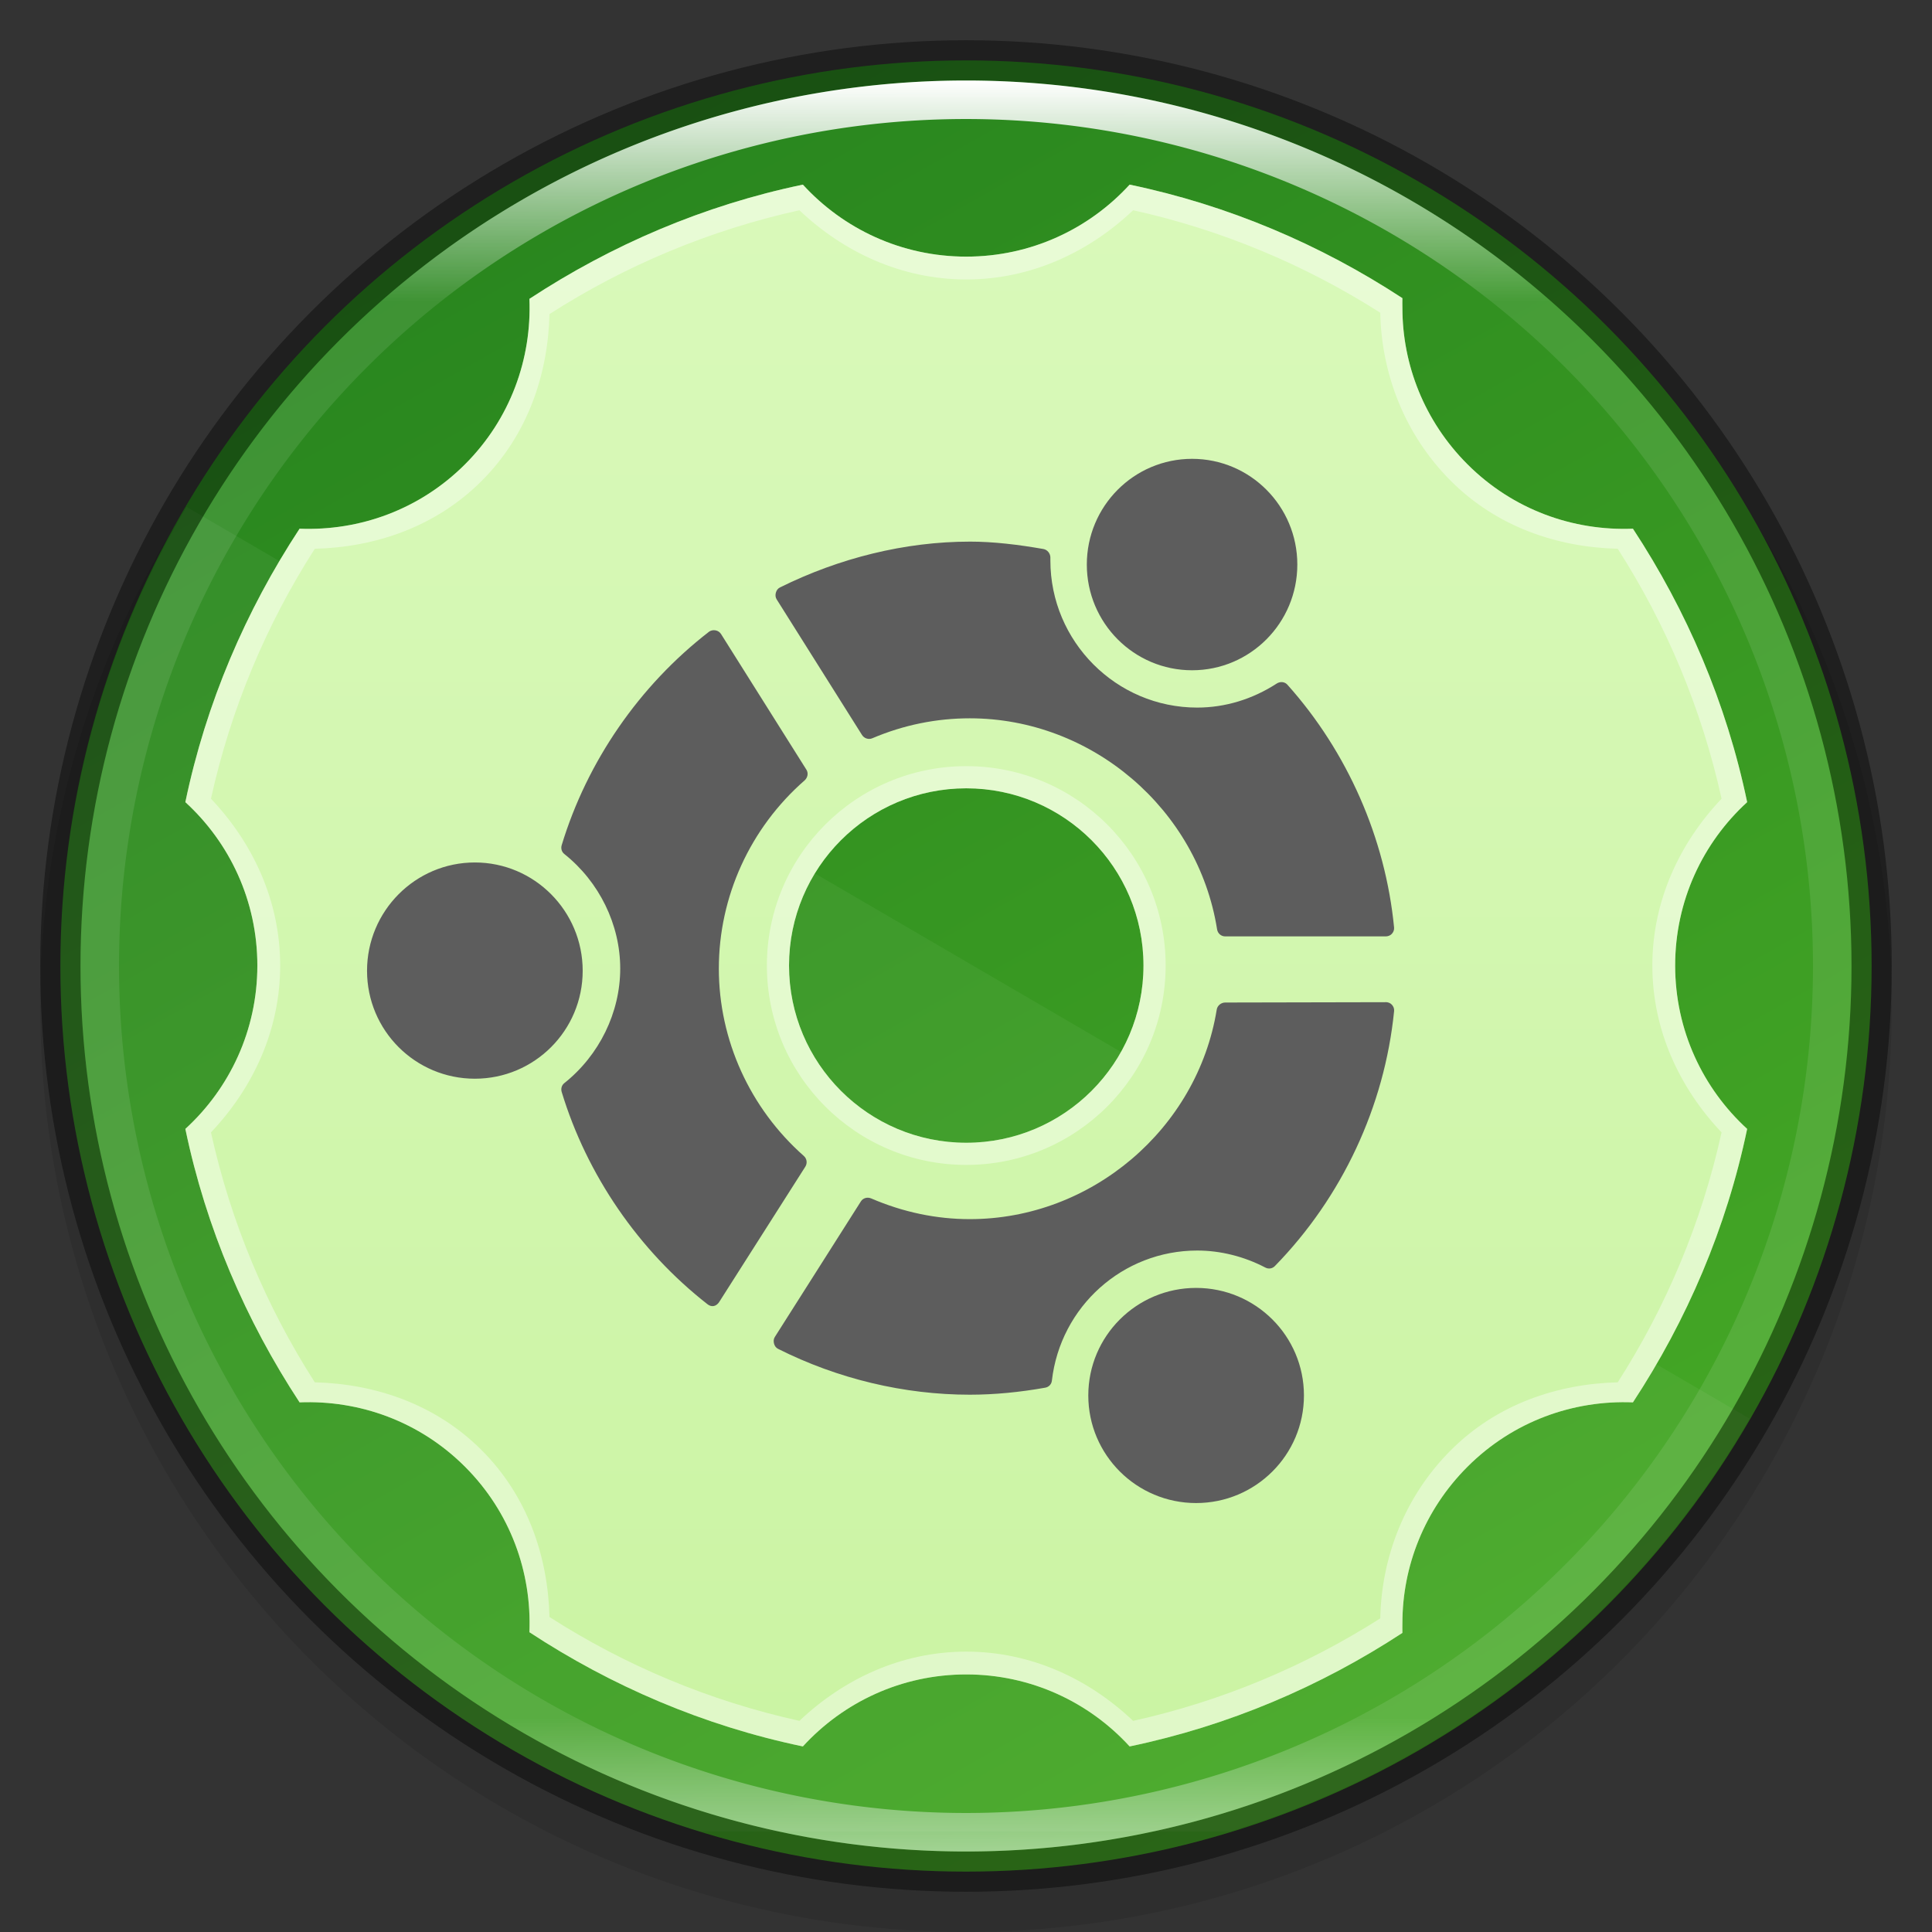 <svg width="48" height="48" version="1" xmlns="http://www.w3.org/2000/svg" xmlns:xlink="http://www.w3.org/1999/xlink">
 <rect width="100%" height="100%" fill="#333333" stroke="none"/>
 <defs>
  <linearGradient id="linearGradient8588" x1="13.735" x2="38.1" y1="249.69" y2="292.77" gradientTransform="matrix(.945 0 0 .945 .5 -233.13)" gradientUnits="userSpaceOnUse">
   <stop stop-color="#28851e" offset="0"/>
   <stop stop-color="#46a926" offset="1"/>
  </linearGradient>
  <linearGradient id="linearGradient986" x1="12.75" x2="83.25" y1="48" y2="48" gradientTransform="matrix(0 -7.171 7.171 0 -1203.5 633.52)" gradientUnits="userSpaceOnUse">
   <stop stop-color="#a8e66c" offset="0"/>
   <stop stop-color="#dbfabd" offset="1"/>
  </linearGradient>
  <linearGradient id="linearGradient8590" x1="96" x2="96" y1="4" y2="188" gradientTransform="matrix(.239 0 0 .239 1.044 1.044)" gradientUnits="userSpaceOnUse">
   <stop stop-color="#fff" offset="0"/>
   <stop stop-color="#fff" stop-opacity=".098" offset=".125"/>
   <stop stop-color="#fff" stop-opacity=".098" offset=".925"/>
   <stop stop-color="#fff" stop-opacity=".498" offset="1"/>
  </linearGradient>
 </defs>
 <circle transform="scale(-1)" cx="-24" cy="-25" r="23" enable-background="new" opacity=".1"/>
 <circle cx="24" cy="24" r="22.5" enable-background="new" fill="url(#linearGradient8588)"/>
 <path d="m4.635 12.594a22.5 22.5 0 0 0-3.135 11.406 22.5 22.5 0 0 0 15.875 21.5h13.186a22.5 22.5 0 0 0 12.904-10.256z" enable-background="new" fill="#fff" opacity=".05"/>
 <g transform="matrix(.277 0 0 .277 42.921 -10.661)" enable-background="new" stroke-width="13.382">
  <path d="m-82.938 55.047c-8.9 1.854-17.177 5.419-24.527 10.245 0.214 5.356-1.691 10.757-5.775 14.84-4.083 4.083-9.485 5.989-14.84 5.775-4.826 7.35-8.391 15.627-10.245 24.527 3.97 3.633 6.458 8.848 6.458 14.654 0 5.806-2.487 11.021-6.458 14.654 1.855 8.9 5.419 17.177 10.245 24.527 5.356-0.214 10.757 1.691 14.84 5.775 4.083 4.083 5.989 9.485 5.775 14.84 7.35 4.826 15.627 8.391 24.527 10.245 3.633-3.97 8.848-6.458 14.654-6.458 5.806 0 11.021 2.487 14.654 6.458 8.871-1.848 17.132-5.381 24.465-10.183-0.013-0.287 0-0.583 0-0.869 0-5.085 1.957-10.153 5.837-14.033 4.083-4.083 9.485-5.989 14.84-5.775 4.826-7.35 8.391-15.627 10.245-24.527-3.97-3.633-6.458-8.848-6.458-14.654 0-5.806 2.487-11.021 6.458-14.654-1.855-8.9-5.419-17.177-10.245-24.527-5.356 0.214-10.757-1.691-14.84-5.775-3.88-3.88-5.837-8.948-5.837-14.033 0-0.287-0.013-0.583 0-0.869-7.333-4.802-15.594-8.335-24.465-10.183-3.633 3.97-8.848 6.458-14.654 6.458-5.806 0-11.021-2.487-14.654-6.458zm14.654 54.146c8.779 0 15.896 7.117 15.896 15.896 0 8.779-7.117 15.896-15.896 15.896-8.779 0-15.896-7.117-15.896-15.896 0-8.779 7.117-15.896 15.896-15.896z" fill="url(#linearGradient986)"/>
  <path d="m-48.03 79.641c-5.216 0-9.44 4.247-9.44 9.482 0 5.235 4.224 9.482 9.44 9.482 5.216 0 9.44-4.247 9.44-9.482 0-5.235-4.224-9.482-9.44-9.482zm-19.935 7.426c-5.822 7.42e-4 -11.724 1.476-17.031 4.111-0.189 0.094-0.306 0.261-0.363 0.464-0.057 0.204-0.046 0.418 0.066 0.597l7.657 12.167c0.194 0.309 0.588 0.44 0.924 0.298 2.834-1.204 5.775-1.79 8.746-1.79 10.93 0 20.466 8.136 22.18 18.93 0.057 0.363 0.361 0.63 0.726 0.63h14.39c0.21 0 0.42-0.076 0.561-0.232 0.141-0.156 0.218-0.353 0.198-0.564-0.776-8.009-4.185-15.764-9.572-21.782-0.243-0.273-0.65-0.299-0.957-0.099-2.172 1.409-4.636 2.155-7.129 2.155-7.272 0-13.169-5.935-13.169-13.195 7.57e-4 -0.004 0-0.253 0-0.265 0-0.362-0.27-0.701-0.627-0.763-2.274-0.396-4.481-0.663-6.601-0.663zm-23.104 7.957c-0.1 0.022-0.215 0.067-0.297 0.133-6.242 4.829-10.923 11.62-13.202 19.129-0.089 0.294-0.01 0.605 0.231 0.796 3.137 2.496 5.017 6.337 5.017 10.278 0 3.94-1.879 7.782-5.017 10.277-0.239 0.19-0.32 0.502-0.231 0.796 2.261 7.446 6.905 14.211 13.07 19.03 0.165 0.13 0.354 0.202 0.561 0.166 0.206-0.037 0.383-0.188 0.495-0.365l7.723-12.134c0.197-0.31 0.143-0.718-0.132-0.961-4.838-4.276-7.624-10.408-7.624-16.809 0-6.449 2.801-12.597 7.69-16.875 0.276-0.242 0.361-0.65 0.165-0.961l-7.657-12.168c-0.112-0.177-0.289-0.295-0.495-0.331-0.103-0.015-0.197-0.022-0.297 0zm-21.289 20.82c-5.338 0-9.671 4.356-9.671 9.714 0 5.358 4.332 9.681 9.671 9.681 5.338 0 9.671-4.322 9.671-9.681 0-5.358-4.332-9.714-9.671-9.714zm81.689 12.532-14.39 0.03c-0.363 7.5e-4 -0.701 0.27-0.759 0.63-1.737 10.714-11.247 18.798-22.147 18.798-3.006 0-5.98-0.623-8.845-1.857-0.335-0.143-0.727-0.045-0.924 0.265l-7.723 12.167c-0.113 0.178-0.122 0.393-0.066 0.597 0.056 0.204 0.175 0.37 0.363 0.464 5.349 2.69 11.307 4.111 17.196 4.111 2.184 0 4.464-0.219 6.766-0.63 0.323-0.06 0.556-0.303 0.594-0.63 0.767-6.654 6.37-11.67 13.037-11.67 2.067 0 4.194 0.524 6.106 1.525 0.291 0.152 0.628 0.103 0.858-0.133 6.028-6.175 9.839-14.316 10.694-22.876 0.021-0.21-0.056-0.406-0.198-0.564-0.142-0.157-0.351-0.233-0.561-0.232zm-16.998 25.627c-5.338 0-9.671 4.317-9.671 9.648 0 5.331 4.332 9.648 9.671 9.648 5.338 0 9.671-4.317 9.671-9.648 0-5.331-4.332-9.648-9.671-9.648z" fill="#5d5d5d"/>
  <path d="m-82.938 55.047c-8.9 1.854-17.177 5.419-24.527 10.245 0.214 5.356-1.691 10.757-5.775 14.84-4.083 4.083-9.485 5.989-14.84 5.775-4.826 7.35-8.391 15.627-10.245 24.527 3.97 3.633 6.458 8.848 6.458 14.654 0 5.806-2.487 11.021-6.458 14.654 1.855 8.9 5.419 17.177 10.245 24.527 5.356-0.214 10.757 1.691 14.84 5.775 4.083 4.083 5.989 9.485 5.775 14.84 7.35 4.826 15.627 8.391 24.527 10.245 3.633-3.97 8.848-6.458 14.654-6.458 5.806 0 11.021 2.487 14.654 6.458 8.871-1.848 17.132-5.381 24.465-10.183-0.013-0.287 0-0.583 0-0.869 0-5.085 1.957-10.153 5.837-14.033 4.083-4.083 9.485-5.989 14.84-5.775 4.826-7.35 8.391-15.627 10.245-24.527-3.97-3.633-6.458-8.848-6.458-14.654 0-5.806 2.487-11.021 6.458-14.654-1.855-8.9-5.419-17.177-10.245-24.527-5.356 0.214-10.757-1.691-14.84-5.775-3.88-3.88-5.837-8.948-5.837-14.033 0-0.287-0.013-0.583 0-0.869-7.333-4.802-15.594-8.335-24.465-10.183-3.633 3.97-8.848 6.458-14.654 6.458-5.806 0-11.021-2.487-14.654-6.458zm-0.31 2.297c3.931 3.73 9.127 6.209 14.965 6.209 5.837 0 11.034-2.48 14.965-6.209 7.989 1.763 15.463 4.928 22.167 9.19 0.11 5.467 2.175 10.93 6.334 15.089 4.13 4.13 9.547 5.947 14.965 6.085 4.339 6.766 7.53 14.337 9.314 22.416-3.73 3.931-6.209 9.127-6.209 14.965 0 5.837 2.48 11.034 6.209 14.965-1.784 8.079-4.975 15.65-9.314 22.416-5.417 0.138-10.835 1.956-14.965 6.085-4.159 4.159-6.223 9.622-6.334 15.089-6.705 4.262-14.179 7.427-22.167 9.19-3.931-3.73-9.127-6.209-14.965-6.209-5.837 0-11.034 2.48-14.965 6.209-8.079-1.784-15.65-4.975-22.416-9.314-0.139-5.417-1.956-10.835-6.085-14.965-4.13-4.13-9.547-5.947-14.965-6.085-4.339-6.766-7.53-14.337-9.314-22.416 3.73-3.931 6.209-9.127 6.209-14.965 0-5.837-2.48-11.034-6.209-14.965 1.784-8.079 4.975-15.65 9.314-22.416 5.417-0.138 10.835-1.956 14.965-6.085 4.13-4.13 5.947-9.547 6.085-14.965 6.766-4.339 14.337-7.53 22.416-9.314zm14.965 49.861c-9.877 0-17.883 8.007-17.883 17.883 0 9.877 8.007 17.883 17.883 17.883 9.877 0 17.883-8.007 17.883-17.883 0-9.877-8.007-17.883-17.883-17.883zm0 1.987c8.779 0 15.896 7.117 15.896 15.896 0 8.779-7.117 15.896-15.896 15.896-8.779 0-15.896-7.117-15.896-15.896 0-8.779 7.117-15.896 15.896-15.896z" fill="#fff" opacity=".4"/>
 </g>
 <circle cx="24" cy="24" r="22.5" enable-background="new" fill="none" opacity=".4" stroke="#000" stroke-dashoffset="6.6" stroke-linejoin="round"/>
 <path d="m24 2a22 22 0 0 0-22 22 22 22 0 0 0 22 22 22 22 0 0 0 22-22 22 22 0 0 0-22-22zm0 0.957a21.043 21.043 0 0 1 21.043 21.043 21.043 21.043 0 0 1-21.043 21.043 21.043 21.043 0 0 1-21.043-21.043 21.043 21.043 0 0 1 21.043-21.043z" enable-background="new" fill="url(#linearGradient8590)"/>
</svg>
